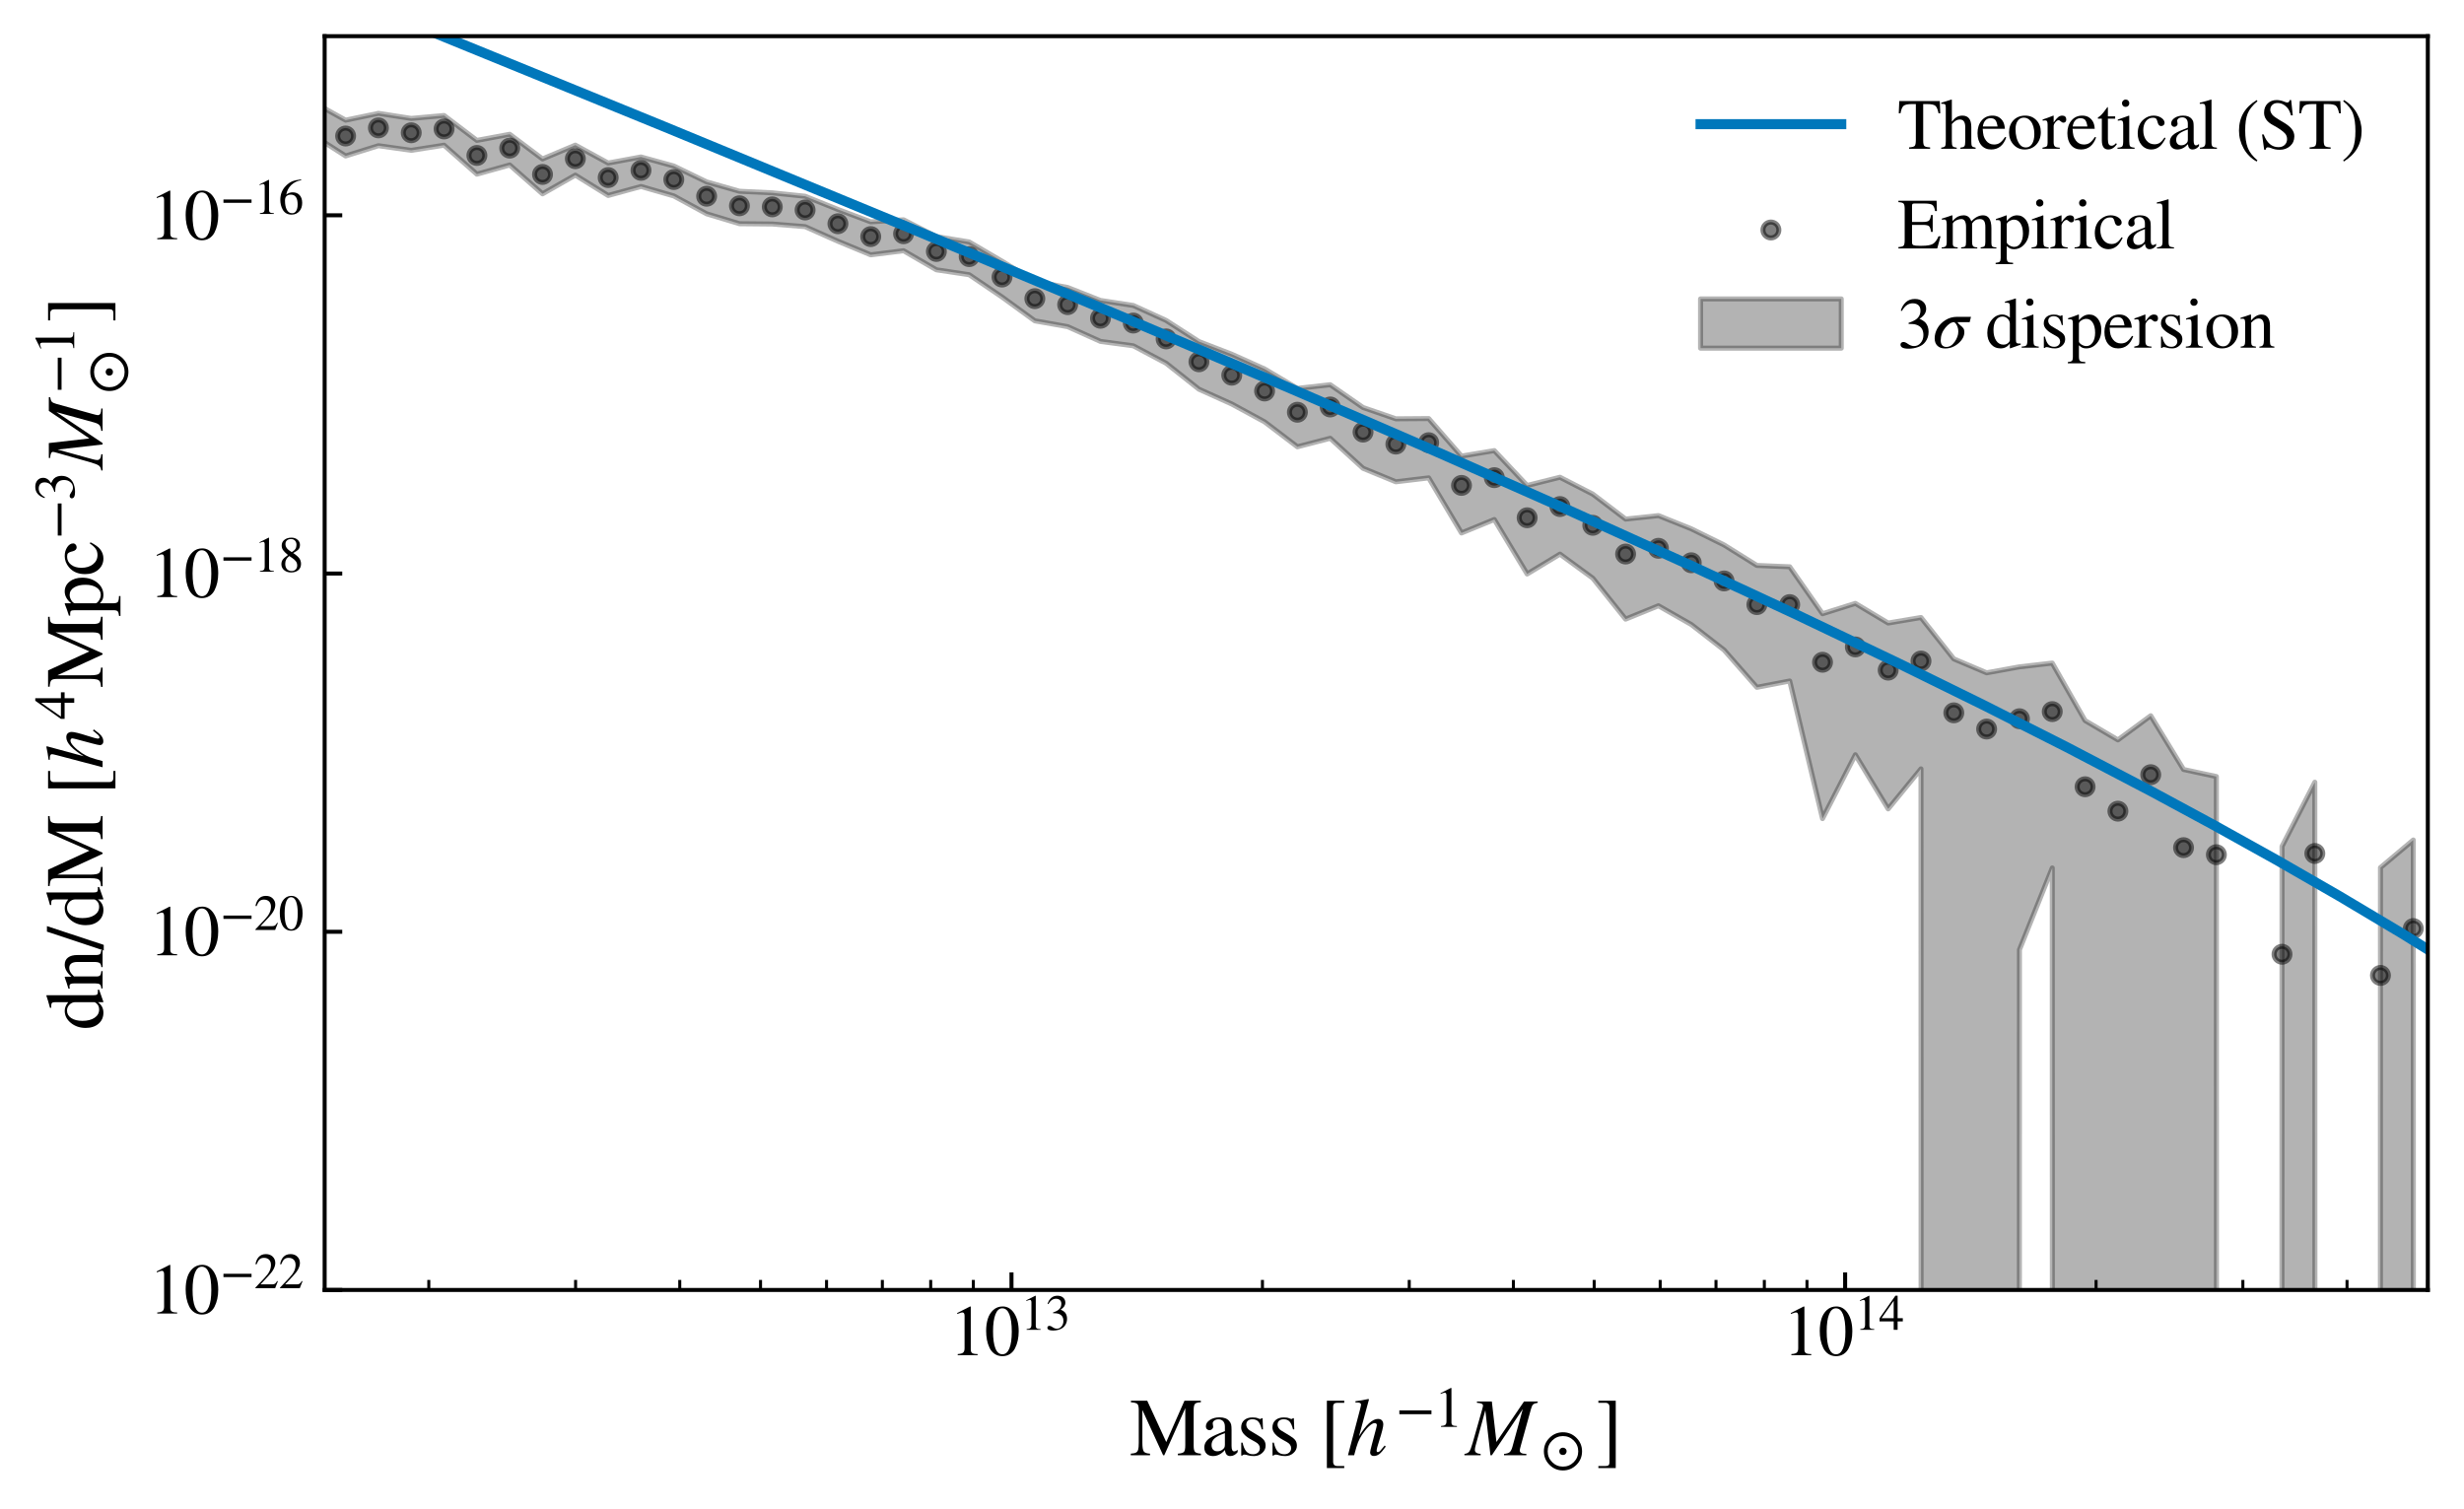 <?xml version="1.0" encoding="utf-8" standalone="no"?>
<!DOCTYPE svg PUBLIC "-//W3C//DTD SVG 1.1//EN"
  "http://www.w3.org/Graphics/SVG/1.1/DTD/svg11.dtd">
<svg xmlns:xlink="http://www.w3.org/1999/xlink" width="490.3pt" height="300.3pt" viewBox="0 0 490.3 300.3" xmlns="http://www.w3.org/2000/svg" version="1.1">
 <defs>
  <style type="text/css">*{stroke-linejoin: round; stroke-linecap: butt}</style>
 </defs>
 <g id="figure_1">
  <g id="patch_1">
   <path d="M 0 300.3 
L 490.3 300.3 
L 490.3 0 
L 0 0 
z
" style="fill: #ffffff"/>
  </g>
  <g id="axes_1">
   <g id="patch_2">
    <path d="M 64.6 256.68 
L 483.1 256.68 
L 483.1 7.2 
L 64.6 7.2 
z
" style="fill: #ffffff"/>
   </g>
   <g id="PathCollection_1">
    <defs>
     <path id="m7a37d950fe" d="M 0 1.581 
C 0.419 1.581 0.822 1.415 1.118 1.118 
C 1.415 0.822 1.581 0.419 1.581 0 
C 1.581 -0.419 1.415 -0.822 1.118 -1.118 
C 0.822 -1.415 0.419 -1.581 0 -1.581 
C -0.419 -1.581 -0.822 -1.415 -1.118 -1.118 
C -1.415 -0.822 -1.581 -0.419 -1.581 0 
C -1.581 0.419 -1.415 0.822 -1.118 1.118 
C -0.822 1.415 -0.419 1.581 0 1.581 
z
" style="stroke: #000000; stroke-opacity: 0.5"/>
    </defs>
    <g clip-path="url(#pe80ff6bbc6)">
     <use xlink:href="#m7a37d950fe" x="23.055" y="72.36" style="fill-opacity: 0.5; stroke: #000000; stroke-opacity: 0.5"/>
     <use xlink:href="#m7a37d950fe" x="29.586" y="66.489" style="fill-opacity: 0.5; stroke: #000000; stroke-opacity: 0.5"/>
     <use xlink:href="#m7a37d950fe" x="36.117" y="44.611" style="fill-opacity: 0.5; stroke: #000000; stroke-opacity: 0.5"/>
     <use xlink:href="#m7a37d950fe" x="42.647" y="33.273" style="fill-opacity: 0.5; stroke: #000000; stroke-opacity: 0.5"/>
     <use xlink:href="#m7a37d950fe" x="49.178" y="26.731" style="fill-opacity: 0.5; stroke: #000000; stroke-opacity: 0.5"/>
     <use xlink:href="#m7a37d950fe" x="55.709" y="23.485" style="fill-opacity: 0.5; stroke: #000000; stroke-opacity: 0.5"/>
     <use xlink:href="#m7a37d950fe" x="62.24" y="23.224" style="fill-opacity: 0.5; stroke: #000000; stroke-opacity: 0.5"/>
     <use xlink:href="#m7a37d950fe" x="68.771" y="27.063" style="fill-opacity: 0.5; stroke: #000000; stroke-opacity: 0.5"/>
     <use xlink:href="#m7a37d950fe" x="75.301" y="25.441" style="fill-opacity: 0.5; stroke: #000000; stroke-opacity: 0.5"/>
     <use xlink:href="#m7a37d950fe" x="81.832" y="26.416" style="fill-opacity: 0.5; stroke: #000000; stroke-opacity: 0.5"/>
     <use xlink:href="#m7a37d950fe" x="88.363" y="25.656" style="fill-opacity: 0.5; stroke: #000000; stroke-opacity: 0.5"/>
     <use xlink:href="#m7a37d950fe" x="94.894" y="30.931" style="fill-opacity: 0.5; stroke: #000000; stroke-opacity: 0.5"/>
     <use xlink:href="#m7a37d950fe" x="101.425" y="29.473" style="fill-opacity: 0.5; stroke: #000000; stroke-opacity: 0.5"/>
     <use xlink:href="#m7a37d950fe" x="107.955" y="34.71" style="fill-opacity: 0.5; stroke: #000000; stroke-opacity: 0.5"/>
     <use xlink:href="#m7a37d950fe" x="114.486" y="31.577" style="fill-opacity: 0.5; stroke: #000000; stroke-opacity: 0.5"/>
     <use xlink:href="#m7a37d950fe" x="121.017" y="35.335" style="fill-opacity: 0.5; stroke: #000000; stroke-opacity: 0.5"/>
     <use xlink:href="#m7a37d950fe" x="127.548" y="33.892" style="fill-opacity: 0.5; stroke: #000000; stroke-opacity: 0.5"/>
     <use xlink:href="#m7a37d950fe" x="134.078" y="35.725" style="fill-opacity: 0.5; stroke: #000000; stroke-opacity: 0.5"/>
     <use xlink:href="#m7a37d950fe" x="140.609" y="39.044" style="fill-opacity: 0.5; stroke: #000000; stroke-opacity: 0.5"/>
     <use xlink:href="#m7a37d950fe" x="147.14" y="40.948" style="fill-opacity: 0.5; stroke: #000000; stroke-opacity: 0.5"/>
     <use xlink:href="#m7a37d950fe" x="153.671" y="41.163" style="fill-opacity: 0.5; stroke: #000000; stroke-opacity: 0.5"/>
     <use xlink:href="#m7a37d950fe" x="160.202" y="41.778" style="fill-opacity: 0.5; stroke: #000000; stroke-opacity: 0.5"/>
     <use xlink:href="#m7a37d950fe" x="166.732" y="44.517" style="fill-opacity: 0.5; stroke: #000000; stroke-opacity: 0.5"/>
     <use xlink:href="#m7a37d950fe" x="173.263" y="47.078" style="fill-opacity: 0.5; stroke: #000000; stroke-opacity: 0.5"/>
     <use xlink:href="#m7a37d950fe" x="179.794" y="46.508" style="fill-opacity: 0.5; stroke: #000000; stroke-opacity: 0.5"/>
     <use xlink:href="#m7a37d950fe" x="186.325" y="50.035" style="fill-opacity: 0.5; stroke: #000000; stroke-opacity: 0.5"/>
     <use xlink:href="#m7a37d950fe" x="192.856" y="51.063" style="fill-opacity: 0.5; stroke: #000000; stroke-opacity: 0.5"/>
     <use xlink:href="#m7a37d950fe" x="199.386" y="55.126" style="fill-opacity: 0.5; stroke: #000000; stroke-opacity: 0.5"/>
     <use xlink:href="#m7a37d950fe" x="205.917" y="59.422" style="fill-opacity: 0.5; stroke: #000000; stroke-opacity: 0.5"/>
     <use xlink:href="#m7a37d950fe" x="212.448" y="60.615" style="fill-opacity: 0.5; stroke: #000000; stroke-opacity: 0.5"/>
     <use xlink:href="#m7a37d950fe" x="218.979" y="63.327" style="fill-opacity: 0.5; stroke: #000000; stroke-opacity: 0.5"/>
     <use xlink:href="#m7a37d950fe" x="225.509" y="64.281" style="fill-opacity: 0.5; stroke: #000000; stroke-opacity: 0.5"/>
     <use xlink:href="#m7a37d950fe" x="232.04" y="67.438" style="fill-opacity: 0.5; stroke: #000000; stroke-opacity: 0.5"/>
     <use xlink:href="#m7a37d950fe" x="238.571" y="71.989" style="fill-opacity: 0.5; stroke: #000000; stroke-opacity: 0.5"/>
     <use xlink:href="#m7a37d950fe" x="245.102" y="74.656" style="fill-opacity: 0.5; stroke: #000000; stroke-opacity: 0.5"/>
     <use xlink:href="#m7a37d950fe" x="251.633" y="77.8" style="fill-opacity: 0.5; stroke: #000000; stroke-opacity: 0.5"/>
     <use xlink:href="#m7a37d950fe" x="258.163" y="82.026" style="fill-opacity: 0.5; stroke: #000000; stroke-opacity: 0.5"/>
     <use xlink:href="#m7a37d950fe" x="264.694" y="80.98" style="fill-opacity: 0.5; stroke: #000000; stroke-opacity: 0.5"/>
     <use xlink:href="#m7a37d950fe" x="271.225" y="85.979" style="fill-opacity: 0.5; stroke: #000000; stroke-opacity: 0.5"/>
     <use xlink:href="#m7a37d950fe" x="277.756" y="88.365" style="fill-opacity: 0.5; stroke: #000000; stroke-opacity: 0.5"/>
     <use xlink:href="#m7a37d950fe" x="284.287" y="88.087" style="fill-opacity: 0.5; stroke: #000000; stroke-opacity: 0.5"/>
     <use xlink:href="#m7a37d950fe" x="290.817" y="96.584" style="fill-opacity: 0.5; stroke: #000000; stroke-opacity: 0.5"/>
     <use xlink:href="#m7a37d950fe" x="297.348" y="95.045" style="fill-opacity: 0.5; stroke: #000000; stroke-opacity: 0.5"/>
     <use xlink:href="#m7a37d950fe" x="303.879" y="103.025" style="fill-opacity: 0.5; stroke: #000000; stroke-opacity: 0.5"/>
     <use xlink:href="#m7a37d950fe" x="310.41" y="100.793" style="fill-opacity: 0.5; stroke: #000000; stroke-opacity: 0.5"/>
     <use xlink:href="#m7a37d950fe" x="316.94" y="104.523" style="fill-opacity: 0.5; stroke: #000000; stroke-opacity: 0.5"/>
     <use xlink:href="#m7a37d950fe" x="323.471" y="110.24" style="fill-opacity: 0.5; stroke: #000000; stroke-opacity: 0.5"/>
     <use xlink:href="#m7a37d950fe" x="330.002" y="109.1" style="fill-opacity: 0.5; stroke: #000000; stroke-opacity: 0.5"/>
     <use xlink:href="#m7a37d950fe" x="336.533" y="111.978" style="fill-opacity: 0.5; stroke: #000000; stroke-opacity: 0.5"/>
     <use xlink:href="#m7a37d950fe" x="343.064" y="115.596" style="fill-opacity: 0.5; stroke: #000000; stroke-opacity: 0.5"/>
     <use xlink:href="#m7a37d950fe" x="349.594" y="120.305" style="fill-opacity: 0.5; stroke: #000000; stroke-opacity: 0.5"/>
     <use xlink:href="#m7a37d950fe" x="356.125" y="120.3" style="fill-opacity: 0.5; stroke: #000000; stroke-opacity: 0.5"/>
     <use xlink:href="#m7a37d950fe" x="362.656" y="131.773" style="fill-opacity: 0.5; stroke: #000000; stroke-opacity: 0.5"/>
     <use xlink:href="#m7a37d950fe" x="369.187" y="128.724" style="fill-opacity: 0.5; stroke: #000000; stroke-opacity: 0.5"/>
     <use xlink:href="#m7a37d950fe" x="375.718" y="133.341" style="fill-opacity: 0.5; stroke: #000000; stroke-opacity: 0.5"/>
     <use xlink:href="#m7a37d950fe" x="382.248" y="131.53" style="fill-opacity: 0.5; stroke: #000000; stroke-opacity: 0.5"/>
     <use xlink:href="#m7a37d950fe" x="388.779" y="141.839" style="fill-opacity: 0.5; stroke: #000000; stroke-opacity: 0.5"/>
     <use xlink:href="#m7a37d950fe" x="395.31" y="145.065" style="fill-opacity: 0.5; stroke: #000000; stroke-opacity: 0.5"/>
     <use xlink:href="#m7a37d950fe" x="401.841" y="143.014" style="fill-opacity: 0.5; stroke: #000000; stroke-opacity: 0.5"/>
     <use xlink:href="#m7a37d950fe" x="408.371" y="141.595" style="fill-opacity: 0.5; stroke: #000000; stroke-opacity: 0.5"/>
     <use xlink:href="#m7a37d950fe" x="414.902" y="156.549" style="fill-opacity: 0.5; stroke: #000000; stroke-opacity: 0.5"/>
     <use xlink:href="#m7a37d950fe" x="421.433" y="161.406" style="fill-opacity: 0.5; stroke: #000000; stroke-opacity: 0.5"/>
     <use xlink:href="#m7a37d950fe" x="427.964" y="154.147" style="fill-opacity: 0.5; stroke: #000000; stroke-opacity: 0.5"/>
     <use xlink:href="#m7a37d950fe" x="434.495" y="168.665" style="fill-opacity: 0.5; stroke: #000000; stroke-opacity: 0.5"/>
     <use xlink:href="#m7a37d950fe" x="441.025" y="170.068" style="fill-opacity: 0.5; stroke: #000000; stroke-opacity: 0.5"/>
     <use xlink:href="#m7a37d950fe" x="454.087" y="189.879" style="fill-opacity: 0.5; stroke: #000000; stroke-opacity: 0.5"/>
     <use xlink:href="#m7a37d950fe" x="460.618" y="169.825" style="fill-opacity: 0.5; stroke: #000000; stroke-opacity: 0.5"/>
     <use xlink:href="#m7a37d950fe" x="473.679" y="194.089" style="fill-opacity: 0.5; stroke: #000000; stroke-opacity: 0.5"/>
     <use xlink:href="#m7a37d950fe" x="480.21" y="184.763" style="fill-opacity: 0.5; stroke: #000000; stroke-opacity: 0.5"/>
     <use xlink:href="#m7a37d950fe" x="493.272" y="187.57" style="fill-opacity: 0.5; stroke: #000000; stroke-opacity: 0.5"/>
     <use xlink:href="#m7a37d950fe" x="545.518" y="209.523" style="fill-opacity: 0.5; stroke: #000000; stroke-opacity: 0.5"/>
     <use xlink:href="#m7a37d950fe" x="565.11" y="213.733" style="fill-opacity: 0.5; stroke: #000000; stroke-opacity: 0.5"/>
    </g>
   </g>
   <g id="PolyCollection_1">
    <path d="M -127.153 35112.6 
L -127.153 35112.6 
L -120.622 35112.6 
L -114.091 35112.6 
L -107.561 35112.6 
L -101.03 35112.6 
L -94.499 35112.6 
L -87.968 35112.6 
L -81.437 35112.6 
L -74.907 35112.6 
L -68.376 35112.6 
L -61.845 35112.6 
L -55.314 35112.6 
L -48.784 35112.6 
L -42.253 35112.6 
L -35.722 35112.6 
L -29.191 35112.6 
L -22.66 35112.6 
L -16.13 35112.6 
L -9.599 35112.6 
L -3.068 35112.6 
L 3.463 35112.6 
L 9.994 35112.6 
L 16.524 35112.6 
L 23.055 59.191 
L 29.586 55.297 
L 36.117 38.335 
L 42.647 28.844 
L 49.178 23.2 
L 55.709 20.4 
L 62.24 20.286 
L 68.771 23.908 
L 75.301 22.553 
L 81.832 23.565 
L 88.363 22.981 
L 94.894 27.933 
L 101.425 26.718 
L 107.955 31.625 
L 114.486 28.878 
L 121.017 32.442 
L 127.548 31.232 
L 134.078 33.03 
L 140.609 36.193 
L 147.14 38.054 
L 153.671 38.369 
L 160.202 39.049 
L 166.732 41.677 
L 173.263 44.14 
L 179.794 43.736 
L 186.325 47.084 
L 192.856 48.145 
L 199.386 51.971 
L 205.917 55.99 
L 212.448 57.203 
L 218.979 59.783 
L 225.509 60.783 
L 232.04 63.759 
L 238.571 67.963 
L 245.102 70.484 
L 251.633 73.418 
L 258.163 77.283 
L 264.694 76.551 
L 271.225 81.082 
L 277.756 83.334 
L 284.287 83.284 
L 290.817 90.753 
L 297.348 89.661 
L 303.879 96.6 
L 310.41 94.962 
L 316.94 98.317 
L 323.471 103.288 
L 330.002 102.596 
L 336.533 105.217 
L 343.064 108.434 
L 349.594 112.51 
L 356.125 112.78 
L 362.656 122.118 
L 369.187 120.062 
L 375.718 123.97 
L 382.248 122.868 
L 388.779 131.11 
L 395.31 133.874 
L 401.841 132.688 
L 408.371 131.94 
L 414.902 143.379 
L 421.433 147.224 
L 427.964 142.416 
L 434.495 153.109 
L 441.025 154.512 
L 447.556 35112.6 
L 454.087 168.422 
L 460.618 155.643 
L 467.148 35112.6 
L 473.679 172.631 
L 480.21 167.145 
L 486.741 35112.6 
L 493.272 169.951 
L 499.802 35112.6 
L 506.333 35112.6 
L 512.864 35112.6 
L 519.395 35112.6 
L 525.926 35112.6 
L 532.456 35112.6 
L 538.987 35112.6 
L 545.518 188.066 
L 552.049 35112.6 
L 558.579 35112.6 
L 565.11 192.276 
L 571.641 35112.6 
L 578.172 35112.6 
L 584.703 35112.6 
L 591.233 35112.6 
L 597.764 35112.6 
L 604.295 35112.6 
L 610.826 35112.6 
L 617.357 35112.6 
L 623.887 35112.6 
L 630.418 35112.6 
L 636.949 35112.6 
L 643.48 35112.6 
L 650.01 35112.6 
L 656.541 35112.6 
L 663.072 35112.6 
L 669.603 35112.6 
L 676.134 35112.6 
L 682.664 35112.6 
L 689.195 35112.6 
L 695.726 35112.6 
L 695.726 35112.6 
L 695.726 35112.6 
L 689.195 35112.6 
L 682.664 35112.6 
L 676.134 35112.6 
L 669.603 35112.6 
L 663.072 35112.6 
L 656.541 35112.6 
L 650.01 35112.6 
L 643.48 35112.6 
L 636.949 35112.6 
L 630.418 35112.6 
L 623.887 35112.6 
L 617.357 35112.6 
L 610.826 35112.6 
L 604.295 35112.6 
L 597.764 35112.6 
L 591.233 35112.6 
L 584.703 35112.6 
L 578.172 35112.6 
L 571.641 35112.6 
L 565.11 35112.6 
L 558.579 35112.6 
L 552.049 35112.6 
L 545.518 35112.6 
L 538.987 35112.6 
L 532.456 35112.6 
L 525.926 35112.6 
L 519.395 35112.6 
L 512.864 35112.6 
L 506.333 35112.6 
L 499.802 35112.6 
L 493.272 35112.6 
L 486.741 35112.6 
L 480.21 35112.6 
L 473.679 35112.6 
L 467.148 35112.6 
L 460.618 35112.6 
L 454.087 35112.6 
L 447.556 35112.6 
L 441.025 35112.6 
L 434.495 35112.6 
L 427.964 35112.6 
L 421.433 35112.6 
L 414.902 35112.6 
L 408.371 172.708 
L 401.841 188.981 
L 395.31 35112.6 
L 388.779 35112.6 
L 382.248 152.987 
L 375.718 160.955 
L 369.187 150.181 
L 362.656 162.886 
L 356.125 135.504 
L 349.594 136.762 
L 343.064 129.334 
L 336.533 124.259 
L 330.002 120.532 
L 323.471 123.193 
L 316.94 115.042 
L 310.41 110.259 
L 303.879 114.209 
L 297.348 103.371 
L 290.817 106.05 
L 284.287 95.087 
L 277.756 95.867 
L 271.225 93.182 
L 264.694 87.208 
L 258.163 88.899 
L 251.633 83.937 
L 245.102 80.387 
L 238.571 77.444 
L 232.04 72.274 
L 225.509 68.807 
L 218.979 67.93 
L 212.448 64.998 
L 205.917 63.84 
L 199.386 59.094 
L 192.856 54.663 
L 186.325 53.684 
L 179.794 49.887 
L 173.263 50.707 
L 166.732 47.997 
L 160.202 45.095 
L 153.671 44.574 
L 147.14 44.51 
L 140.609 42.542 
L 134.078 38.988 
L 127.548 37.106 
L 121.017 38.897 
L 114.486 34.849 
L 107.955 38.567 
L 101.425 32.828 
L 94.894 34.653 
L 88.363 28.891 
L 81.832 29.914 
L 75.301 28.993 
L 68.771 31.031 
L 62.24 26.854 
L 55.709 27.342 
L 49.178 31.315 
L 42.647 39.501 
L 36.117 55.34 
L 29.586 35112.6 
L 23.055 35112.6 
L 16.524 35112.6 
L 9.994 35112.6 
L 3.463 35112.6 
L -3.068 35112.6 
L -9.599 35112.6 
L -16.13 35112.6 
L -22.66 35112.6 
L -29.191 35112.6 
L -35.722 35112.6 
L -42.253 35112.6 
L -48.784 35112.6 
L -55.314 35112.6 
L -61.845 35112.6 
L -68.376 35112.6 
L -74.907 35112.6 
L -81.437 35112.6 
L -87.968 35112.6 
L -94.499 35112.6 
L -101.03 35112.6 
L -107.561 35112.6 
L -114.091 35112.6 
L -120.622 35112.6 
L -127.153 35112.6 
z
" clip-path="url(#pe80ff6bbc6)" style="fill-opacity: 0.3; stroke: #000000; stroke-opacity: 0.3"/>
   </g>
   <g id="matplotlib.axis_1">
    <g id="xtick_1">
     <g id="line2d_1">
      <defs>
       <path id="m560f0c0684" d="M 0 0 
L 0 -3.5 
" style="stroke: #000000; stroke-width: 0.8"/>
      </defs>
      <g>
       <use xlink:href="#m560f0c0684" x="201.272" y="256.68" style="stroke: #000000; stroke-width: 0.8"/>
      </g>
     </g>
     <g id="text_1">
      <!-- $\mathdefault{10^{13}}$ -->
      <g transform="translate(188.882 269.742) scale(0.14 -0.14)">
       <defs>
        <path id="STIXGeneral-Regular-31" d="M 2522 0 
L 755 0 
L 755 96 
Q 1107 115 1235 227 
Q 1363 339 1363 608 
L 1363 3482 
Q 1363 3795 1171 3795 
Q 1082 3795 883 3718 
L 710 3654 
L 710 3744 
L 1856 4326 
L 1914 4307 
L 1914 486 
Q 1914 275 2042 185 
Q 2170 96 2522 96 
L 2522 0 
z
" transform="scale(0.016)"/>
        <path id="STIXGeneral-Regular-30" d="M 3046 2112 
Q 3046 1683 2963 1302 
Q 2880 922 2717 602 
Q 2554 282 2266 96 
Q 1978 -90 1600 -90 
Q 1210 -90 915 108 
Q 621 307 461 640 
Q 301 973 227 1350 
Q 154 1728 154 2150 
Q 154 2746 301 3222 
Q 448 3699 790 4012 
Q 1133 4326 1626 4326 
Q 2253 4326 2649 3712 
Q 3046 3098 3046 2112 
z
M 2432 2080 
Q 2432 3091 2217 3625 
Q 2003 4160 1587 4160 
Q 1190 4160 979 3622 
Q 768 3085 768 2106 
Q 768 1120 979 598 
Q 1190 77 1600 77 
Q 2003 77 2217 598 
Q 2432 1120 2432 2080 
z
" transform="scale(0.016)"/>
        <path id="STIXGeneral-Regular-33" d="M 390 3264 
L 288 3290 
Q 435 3770 748 4048 
Q 1062 4326 1542 4326 
Q 1990 4326 2265 4083 
Q 2541 3840 2541 3450 
Q 2541 2925 1946 2566 
Q 2298 2413 2477 2227 
Q 2758 1914 2758 1402 
Q 2758 890 2464 506 
Q 2246 211 1840 60 
Q 1434 -90 979 -90 
Q 262 -90 262 275 
Q 262 378 339 442 
Q 416 506 525 506 
Q 685 506 915 339 
Q 1197 141 1466 141 
Q 1818 141 2058 425 
Q 2298 710 2298 1120 
Q 2298 1856 1632 2048 
Q 1434 2112 979 2112 
L 979 2202 
Q 1338 2323 1517 2432 
Q 2035 2726 2035 3290 
Q 2035 3610 1852 3776 
Q 1670 3942 1344 3942 
Q 768 3942 390 3264 
z
" transform="scale(0.016)"/>
       </defs>
       <use xlink:href="#STIXGeneral-Regular-31" transform="translate(0 0.684)"/>
       <use xlink:href="#STIXGeneral-Regular-30" transform="translate(50 0.684)"/>
       <use xlink:href="#STIXGeneral-Regular-31" transform="translate(101.575 36.684) scale(0.7)"/>
       <use xlink:href="#STIXGeneral-Regular-33" transform="translate(136.575 36.684) scale(0.7)"/>
      </g>
     </g>
    </g>
    <g id="xtick_2">
     <g id="line2d_2">
      <g>
       <use xlink:href="#m560f0c0684" x="367.154" y="256.68" style="stroke: #000000; stroke-width: 0.8"/>
      </g>
     </g>
     <g id="text_2">
      <!-- $\mathdefault{10^{14}}$ -->
      <g transform="translate(354.764 269.742) scale(0.14 -0.14)">
       <defs>
        <path id="STIXGeneral-Regular-34" d="M 3027 1069 
L 2368 1069 
L 2368 0 
L 1869 0 
L 1869 1069 
L 77 1069 
L 77 1478 
L 2086 4326 
L 2368 4326 
L 2368 1478 
L 3027 1478 
L 3027 1069 
z
M 1869 1478 
L 1869 3674 
L 333 1478 
L 1869 1478 
z
" transform="scale(0.016)"/>
       </defs>
       <use xlink:href="#STIXGeneral-Regular-31" transform="translate(0 0.684)"/>
       <use xlink:href="#STIXGeneral-Regular-30" transform="translate(50 0.684)"/>
       <use xlink:href="#STIXGeneral-Regular-31" transform="translate(101.575 36.684) scale(0.7)"/>
       <use xlink:href="#STIXGeneral-Regular-34" transform="translate(136.575 36.684) scale(0.7)"/>
      </g>
     </g>
    </g>
    <g id="xtick_3">
     <g id="line2d_3">
      <defs>
       <path id="me0de1c05df" d="M 0 0 
L 0 -2 
" style="stroke: #000000; stroke-width: 0.6"/>
      </defs>
      <g>
       <use xlink:href="#me0de1c05df" x="85.325" y="256.68" style="stroke: #000000; stroke-width: 0.6"/>
      </g>
     </g>
    </g>
    <g id="xtick_4">
     <g id="line2d_4">
      <g>
       <use xlink:href="#me0de1c05df" x="114.535" y="256.68" style="stroke: #000000; stroke-width: 0.6"/>
      </g>
     </g>
    </g>
    <g id="xtick_5">
     <g id="line2d_5">
      <g>
       <use xlink:href="#me0de1c05df" x="135.261" y="256.68" style="stroke: #000000; stroke-width: 0.6"/>
      </g>
     </g>
    </g>
    <g id="xtick_6">
     <g id="line2d_6">
      <g>
       <use xlink:href="#me0de1c05df" x="151.336" y="256.68" style="stroke: #000000; stroke-width: 0.6"/>
      </g>
     </g>
    </g>
    <g id="xtick_7">
     <g id="line2d_7">
      <g>
       <use xlink:href="#me0de1c05df" x="164.471" y="256.68" style="stroke: #000000; stroke-width: 0.6"/>
      </g>
     </g>
    </g>
    <g id="xtick_8">
     <g id="line2d_8">
      <g>
       <use xlink:href="#me0de1c05df" x="175.576" y="256.68" style="stroke: #000000; stroke-width: 0.6"/>
      </g>
     </g>
    </g>
    <g id="xtick_9">
     <g id="line2d_9">
      <g>
       <use xlink:href="#me0de1c05df" x="185.196" y="256.68" style="stroke: #000000; stroke-width: 0.6"/>
      </g>
     </g>
    </g>
    <g id="xtick_10">
     <g id="line2d_10">
      <g>
       <use xlink:href="#me0de1c05df" x="193.681" y="256.68" style="stroke: #000000; stroke-width: 0.6"/>
      </g>
     </g>
    </g>
    <g id="xtick_11">
     <g id="line2d_11">
      <g>
       <use xlink:href="#me0de1c05df" x="251.207" y="256.68" style="stroke: #000000; stroke-width: 0.6"/>
      </g>
     </g>
    </g>
    <g id="xtick_12">
     <g id="line2d_12">
      <g>
       <use xlink:href="#me0de1c05df" x="280.417" y="256.68" style="stroke: #000000; stroke-width: 0.6"/>
      </g>
     </g>
    </g>
    <g id="xtick_13">
     <g id="line2d_13">
      <g>
       <use xlink:href="#me0de1c05df" x="301.142" y="256.68" style="stroke: #000000; stroke-width: 0.6"/>
      </g>
     </g>
    </g>
    <g id="xtick_14">
     <g id="line2d_14">
      <g>
       <use xlink:href="#me0de1c05df" x="317.218" y="256.68" style="stroke: #000000; stroke-width: 0.6"/>
      </g>
     </g>
    </g>
    <g id="xtick_15">
     <g id="line2d_15">
      <g>
       <use xlink:href="#me0de1c05df" x="330.353" y="256.68" style="stroke: #000000; stroke-width: 0.6"/>
      </g>
     </g>
    </g>
    <g id="xtick_16">
     <g id="line2d_16">
      <g>
       <use xlink:href="#me0de1c05df" x="341.458" y="256.68" style="stroke: #000000; stroke-width: 0.6"/>
      </g>
     </g>
    </g>
    <g id="xtick_17">
     <g id="line2d_17">
      <g>
       <use xlink:href="#me0de1c05df" x="351.078" y="256.68" style="stroke: #000000; stroke-width: 0.6"/>
      </g>
     </g>
    </g>
    <g id="xtick_18">
     <g id="line2d_18">
      <g>
       <use xlink:href="#me0de1c05df" x="359.563" y="256.68" style="stroke: #000000; stroke-width: 0.6"/>
      </g>
     </g>
    </g>
    <g id="xtick_19">
     <g id="line2d_19">
      <g>
       <use xlink:href="#me0de1c05df" x="417.089" y="256.68" style="stroke: #000000; stroke-width: 0.6"/>
      </g>
     </g>
    </g>
    <g id="xtick_20">
     <g id="line2d_20">
      <g>
       <use xlink:href="#me0de1c05df" x="446.299" y="256.68" style="stroke: #000000; stroke-width: 0.6"/>
      </g>
     </g>
    </g>
    <g id="xtick_21">
     <g id="line2d_21">
      <g>
       <use xlink:href="#me0de1c05df" x="467.024" y="256.68" style="stroke: #000000; stroke-width: 0.6"/>
      </g>
     </g>
    </g>
    <g id="xtick_22">
     <g id="line2d_22">
      <g>
       <use xlink:href="#me0de1c05df" x="483.1" y="256.68" style="stroke: #000000; stroke-width: 0.6"/>
      </g>
     </g>
    </g>
    <g id="text_3">
     <!-- Mass $[h^{-1}M_\odot]$ -->
     <g transform="translate(224.81 289.627) scale(0.16 -0.16)">
      <defs>
       <path id="STIXGeneral-Regular-4d" d="M 5530 0 
L 3738 0 
L 3738 122 
Q 4115 147 4214 265 
Q 4314 384 4314 787 
L 4314 3661 
L 2682 0 
L 2592 0 
L 979 3514 
L 979 966 
Q 979 448 1088 294 
Q 1197 141 1574 122 
L 1574 0 
L 77 0 
L 77 122 
Q 358 141 480 205 
Q 602 269 650 432 
Q 698 595 698 966 
L 698 3514 
Q 698 3878 589 3984 
Q 480 4090 90 4115 
L 90 4237 
L 1357 4237 
L 2835 1024 
L 4250 4237 
L 5523 4237 
L 5523 4115 
Q 5178 4109 5072 3993 
Q 4966 3878 4966 3520 
L 4966 717 
Q 4966 378 5072 262 
Q 5178 147 5530 122 
L 5530 0 
z
" transform="scale(0.016)"/>
       <path id="STIXGeneral-Regular-61" d="M 2829 422 
L 2829 243 
Q 2586 -64 2253 -64 
Q 1888 -64 1843 403 
L 1837 403 
Q 1427 -64 909 -64 
Q 608 -64 422 112 
Q 237 288 237 602 
Q 237 1050 685 1350 
Q 992 1555 1837 1869 
L 1837 2214 
Q 1837 2502 1699 2646 
Q 1562 2790 1338 2790 
Q 1146 2790 1018 2697 
Q 890 2605 890 2477 
Q 890 2419 909 2348 
Q 928 2278 928 2208 
Q 928 2112 841 2029 
Q 755 1946 634 1946 
Q 525 1946 441 2029 
Q 358 2112 358 2240 
Q 358 2547 685 2752 
Q 986 2944 1421 2944 
Q 1939 2944 2176 2656 
Q 2291 2522 2323 2384 
Q 2355 2246 2355 1946 
L 2355 723 
Q 2355 301 2554 301 
Q 2682 301 2829 422 
z
M 1837 813 
L 1837 1715 
Q 1248 1510 1018 1293 
Q 800 1094 800 800 
Q 800 557 921 432 
Q 1043 307 1242 307 
Q 1453 307 1613 410 
Q 1747 506 1792 589 
Q 1837 672 1837 813 
z
" transform="scale(0.016)"/>
       <path id="STIXGeneral-Regular-73" d="M 998 1926 
L 1664 1523 
Q 1984 1331 2105 1164 
Q 2227 998 2227 736 
Q 2227 416 1961 176 
Q 1696 -64 1331 -64 
Q 1030 -64 864 -6 
Q 691 51 570 51 
Q 461 51 416 -26 
L 333 -26 
L 333 979 
L 435 979 
Q 538 512 730 294 
Q 922 77 1248 77 
Q 1485 77 1632 211 
Q 1779 346 1779 550 
Q 1779 845 1440 1030 
L 1094 1222 
Q 326 1651 326 2150 
Q 326 2522 566 2730 
Q 806 2938 1210 2938 
Q 1491 2938 1638 2867 
Q 1754 2816 1818 2816 
Q 1862 2816 1920 2880 
L 1990 2880 
L 2022 2010 
L 1926 2010 
Q 1818 2445 1654 2621 
Q 1491 2797 1203 2797 
Q 986 2797 854 2688 
Q 723 2579 723 2362 
Q 723 2253 796 2128 
Q 870 2003 998 1926 
z
" transform="scale(0.016)"/>
       <path id="STIXGeneral-Regular-20" transform="scale(0.016)"/>
       <path id="STIXGeneral-Regular-5b" d="M 1914 -998 
L 563 -998 
L 563 4237 
L 1914 4237 
L 1914 4077 
L 1382 4077 
Q 1216 4077 1133 4006 
Q 1050 3936 1050 3770 
L 1050 -493 
Q 1050 -838 1382 -838 
L 1914 -838 
L 1914 -998 
z
" transform="scale(0.016)"/>
       <path id="STIXGeneral-Italic-68" d="M 2976 755 
L 3059 672 
Q 2765 256 2566 99 
Q 2368 -58 2125 -58 
Q 1997 -58 1920 16 
Q 1843 90 1843 211 
Q 1843 320 1971 800 
L 2323 2125 
Q 2368 2304 2368 2336 
Q 2368 2496 2189 2496 
Q 2016 2496 1744 2240 
Q 1472 1984 1216 1600 
Q 1018 1293 902 1001 
Q 787 710 602 0 
L 122 0 
L 1056 3546 
Q 1139 3866 1139 3942 
Q 1139 4019 1056 4060 
Q 973 4102 877 4102 
L 704 4102 
L 704 4198 
Q 1190 4256 1709 4371 
L 1754 4333 
L 979 1472 
Q 1811 2822 2451 2822 
Q 2662 2822 2764 2704 
Q 2867 2586 2867 2394 
Q 2867 2118 2560 1158 
Q 2349 512 2349 358 
Q 2349 243 2451 243 
Q 2528 243 2621 336 
Q 2714 429 2976 755 
z
" transform="scale(0.016)"/>
       <path id="STIXGeneral-Regular-2212" d="M 3974 1408 
L 410 1408 
L 410 1830 
L 3974 1830 
L 3974 1408 
z
" transform="scale(0.016)"/>
       <path id="STIXGeneral-Italic-4d" d="M 5581 4179 
L 5581 4077 
Q 5318 4032 5225 3945 
Q 5133 3859 5062 3603 
L 4275 768 
Q 4186 448 4186 371 
Q 4186 243 4301 176 
Q 4416 109 4704 102 
L 4698 0 
L 2963 0 
L 2963 102 
Q 3277 134 3405 243 
Q 3533 352 3616 653 
L 4422 3590 
L 2016 0 
L 1907 0 
L 1510 3494 
L 755 755 
Q 698 550 698 410 
Q 698 134 1146 102 
L 1146 0 
L -115 0 
L -115 102 
Q 141 134 259 284 
Q 378 435 525 960 
L 1254 3526 
Q 1331 3789 1331 3859 
Q 1331 4051 858 4077 
L 858 4179 
L 2016 4179 
L 2374 1030 
L 4518 4179 
L 5581 4179 
z
" transform="scale(0.016)"/>
       <path id="STIXGeneral-Regular-2299" d="M 2842 1619 
Q 2842 1453 2730 1331 
Q 2618 1210 2438 1210 
Q 2253 1210 2141 1322 
Q 2029 1434 2029 1619 
Q 2029 1792 2153 1907 
Q 2278 2022 2438 2022 
Q 2598 2022 2720 1907 
Q 2842 1792 2842 1619 
z
M 3936 3110 
Q 4557 2490 4557 1613 
Q 4557 736 3936 115 
Q 3315 -506 2438 -506 
Q 1562 -506 941 115 
Q 320 736 320 1613 
Q 320 2490 941 3110 
Q 1562 3731 2438 3731 
Q 3315 3731 3936 3110 
z
M 3635 413 
Q 4134 909 4134 1613 
Q 4134 2317 3635 2813 
Q 3136 3309 2438 3309 
Q 1741 3309 1241 2813 
Q 742 2317 742 1613 
Q 742 909 1241 413 
Q 1741 -83 2438 -83 
Q 3136 -83 3635 413 
z
" transform="scale(0.016)"/>
       <path id="STIXGeneral-Regular-5d" d="M 1568 -998 
L 218 -998 
L 218 -838 
L 781 -838 
Q 947 -838 1014 -768 
Q 1082 -698 1082 -544 
L 1082 3731 
Q 1082 4077 755 4077 
L 218 4077 
L 218 4237 
L 1568 4237 
L 1568 -998 
z
" transform="scale(0.016)"/>
      </defs>
      <use xlink:href="#STIXGeneral-Regular-4d" transform="translate(0 0.409)"/>
      <use xlink:href="#STIXGeneral-Regular-61" transform="translate(88.9 0.409)"/>
      <use xlink:href="#STIXGeneral-Regular-73" transform="translate(133.3 0.409)"/>
      <use xlink:href="#STIXGeneral-Regular-73" transform="translate(172.2 0.409)"/>
      <use xlink:href="#STIXGeneral-Regular-20" transform="translate(211.1 0.409)"/>
      <use xlink:href="#STIXGeneral-Regular-5b" transform="translate(236.1 0.409)"/>
      <use xlink:href="#STIXGeneral-Italic-68" transform="translate(269.4 0.409)"/>
      <use xlink:href="#STIXGeneral-Regular-2212" transform="translate(330.656 35.684) scale(0.7)"/>
      <use xlink:href="#STIXGeneral-Regular-31" transform="translate(378.606 35.684) scale(0.7)"/>
      <use xlink:href="#STIXGeneral-Italic-4d" transform="translate(418.015 0.409)"/>
      <use xlink:href="#STIXGeneral-Regular-2299" transform="translate(511.423 -12.819) scale(0.7)"/>
      <use xlink:href="#STIXGeneral-Regular-5d" transform="translate(579.28 0.409)"/>
     </g>
    </g>
   </g>
   <g id="matplotlib.axis_2">
    <g id="ytick_1">
     <g id="line2d_23">
      <defs>
       <path id="m656f83cb7c" d="M 0 0 
L 3.5 0 
" style="stroke: #000000; stroke-width: 0.8"/>
      </defs>
      <g>
       <use xlink:href="#m656f83cb7c" x="64.6" y="256.68" style="stroke: #000000; stroke-width: 0.8"/>
      </g>
     </g>
     <g id="text_4">
      <!-- $\mathdefault{10^{-22}}$ -->
      <g transform="translate(29.6 261.461) scale(0.14 -0.14)">
       <defs>
        <path id="STIXGeneral-Regular-32" d="M 3034 877 
L 2688 0 
L 186 0 
L 186 77 
L 1325 1286 
Q 1773 1754 1965 2144 
Q 2157 2534 2157 2950 
Q 2157 3379 1920 3616 
Q 1683 3853 1267 3853 
Q 922 3853 720 3673 
Q 518 3494 326 3021 
L 192 3053 
Q 301 3648 630 3987 
Q 960 4326 1523 4326 
Q 2054 4326 2380 4006 
Q 2707 3686 2707 3200 
Q 2707 2477 1888 1613 
L 832 486 
L 2330 486 
Q 2541 486 2665 569 
Q 2790 653 2944 915 
L 3034 877 
z
" transform="scale(0.016)"/>
       </defs>
       <use xlink:href="#STIXGeneral-Regular-31" transform="translate(0 0.684)"/>
       <use xlink:href="#STIXGeneral-Regular-30" transform="translate(50 0.684)"/>
       <use xlink:href="#STIXGeneral-Regular-2212" transform="translate(101.575 36.684) scale(0.7)"/>
       <use xlink:href="#STIXGeneral-Regular-32" transform="translate(149.525 36.684) scale(0.7)"/>
       <use xlink:href="#STIXGeneral-Regular-32" transform="translate(184.525 36.684) scale(0.7)"/>
      </g>
     </g>
    </g>
    <g id="ytick_2">
     <g id="line2d_24">
      <g>
       <use xlink:href="#m656f83cb7c" x="64.6" y="185.4" style="stroke: #000000; stroke-width: 0.8"/>
      </g>
     </g>
     <g id="text_5">
      <!-- $\mathdefault{10^{-20}}$ -->
      <g transform="translate(29.6 190.181) scale(0.14 -0.14)">
       <use xlink:href="#STIXGeneral-Regular-31" transform="translate(0 0.684)"/>
       <use xlink:href="#STIXGeneral-Regular-30" transform="translate(50 0.684)"/>
       <use xlink:href="#STIXGeneral-Regular-2212" transform="translate(101.575 36.684) scale(0.7)"/>
       <use xlink:href="#STIXGeneral-Regular-32" transform="translate(149.525 36.684) scale(0.7)"/>
       <use xlink:href="#STIXGeneral-Regular-30" transform="translate(184.525 36.684) scale(0.7)"/>
      </g>
     </g>
    </g>
    <g id="ytick_3">
     <g id="line2d_25">
      <g>
       <use xlink:href="#m656f83cb7c" x="64.6" y="114.12" style="stroke: #000000; stroke-width: 0.8"/>
      </g>
     </g>
     <g id="text_6">
      <!-- $\mathdefault{10^{-18}}$ -->
      <g transform="translate(29.6 118.901) scale(0.14 -0.14)">
       <defs>
        <path id="STIXGeneral-Regular-38" d="M 2848 992 
Q 2848 499 2505 204 
Q 2163 -90 1587 -90 
Q 1050 -90 704 204 
Q 358 499 358 954 
Q 358 1293 524 1533 
Q 691 1773 1190 2125 
Q 710 2522 553 2765 
Q 397 3008 397 3328 
Q 397 3782 745 4054 
Q 1094 4326 1638 4326 
Q 2106 4326 2410 4060 
Q 2714 3795 2714 3411 
Q 2714 3059 2531 2848 
Q 2349 2637 1856 2374 
Q 2432 1990 2640 1689 
Q 2848 1389 2848 992 
z
M 2272 3411 
Q 2272 3744 2086 3945 
Q 1901 4147 1574 4147 
Q 1248 4147 1059 3977 
Q 870 3808 870 3513 
Q 870 3219 1059 2979 
Q 1248 2739 1670 2490 
Q 1997 2682 2134 2896 
Q 2272 3110 2272 3411 
z
M 1734 1741 
L 1357 1997 
Q 1075 1766 960 1545 
Q 845 1325 845 1011 
Q 845 576 1065 333 
Q 1286 90 1658 90 
Q 1971 90 2166 285 
Q 2362 480 2362 794 
Q 2362 1082 2214 1299 
Q 2067 1517 1734 1741 
z
" transform="scale(0.016)"/>
       </defs>
       <use xlink:href="#STIXGeneral-Regular-31" transform="translate(0 0.684)"/>
       <use xlink:href="#STIXGeneral-Regular-30" transform="translate(50 0.684)"/>
       <use xlink:href="#STIXGeneral-Regular-2212" transform="translate(101.575 36.684) scale(0.7)"/>
       <use xlink:href="#STIXGeneral-Regular-31" transform="translate(149.525 36.684) scale(0.7)"/>
       <use xlink:href="#STIXGeneral-Regular-38" transform="translate(184.525 36.684) scale(0.7)"/>
      </g>
     </g>
    </g>
    <g id="ytick_4">
     <g id="line2d_26">
      <g>
       <use xlink:href="#m656f83cb7c" x="64.6" y="42.84" style="stroke: #000000; stroke-width: 0.8"/>
      </g>
     </g>
     <g id="text_7">
      <!-- $\mathdefault{10^{-16}}$ -->
      <g transform="translate(29.6 47.621) scale(0.14 -0.14)">
       <defs>
        <path id="STIXGeneral-Regular-36" d="M 2854 4378 
L 2867 4275 
Q 2112 4154 1606 3664 
Q 1101 3174 973 2451 
Q 1344 2739 1786 2739 
Q 2349 2739 2672 2380 
Q 2995 2022 2995 1402 
Q 2995 774 2669 378 
Q 2291 -90 1651 -90 
Q 870 -90 518 557 
Q 218 1107 218 1786 
Q 218 2835 915 3552 
Q 1312 3962 1731 4131 
Q 2150 4301 2854 4378 
z
M 2419 1203 
Q 2419 2445 1555 2445 
Q 1235 2445 1024 2275 
Q 813 2106 813 1702 
Q 813 954 1046 522 
Q 1280 90 1722 90 
Q 2061 90 2240 394 
Q 2419 698 2419 1203 
z
" transform="scale(0.016)"/>
       </defs>
       <use xlink:href="#STIXGeneral-Regular-31" transform="translate(0 0.116)"/>
       <use xlink:href="#STIXGeneral-Regular-30" transform="translate(50 0.116)"/>
       <use xlink:href="#STIXGeneral-Regular-2212" transform="translate(101.575 36.116) scale(0.7)"/>
       <use xlink:href="#STIXGeneral-Regular-31" transform="translate(149.525 36.116) scale(0.7)"/>
       <use xlink:href="#STIXGeneral-Regular-36" transform="translate(184.525 36.116) scale(0.7)"/>
      </g>
     </g>
    </g>
    <g id="text_8">
     <!-- dn/dM $[h^{4}{\rm Mpc}^{-3}M_\odot^{-1}]$ -->
     <g transform="translate(20.48 204.98) rotate(-90) scale(0.16 -0.16)">
      <defs>
       <path id="STIXGeneral-Regular-64" d="M 3142 269 
L 2202 -64 
L 2176 -45 
L 2176 365 
Q 1869 -64 1357 -64 
Q 826 -64 499 317 
Q 173 698 173 1312 
Q 173 1990 563 2467 
Q 954 2944 1504 2944 
Q 1850 2944 2176 2669 
L 2176 3667 
Q 2176 3866 2118 3930 
Q 2061 3994 1882 3994 
Q 1792 3994 1741 3987 
L 1741 4090 
Q 2323 4243 2682 4371 
L 2714 4358 
L 2714 730 
Q 2714 506 2768 435 
Q 2822 365 2995 365 
Q 3034 365 3142 371 
L 3142 269 
z
M 2176 653 
L 2176 2125 
Q 2176 2381 1981 2573 
Q 1786 2765 1523 2765 
Q 1158 2765 940 2438 
Q 723 2112 723 1568 
Q 723 979 963 624 
Q 1203 269 1606 269 
Q 1907 269 2080 474 
Q 2176 582 2176 653 
z
" transform="scale(0.016)"/>
       <path id="STIXGeneral-Regular-6e" d="M 3104 0 
L 1773 0 
L 1779 96 
Q 2016 115 2096 233 
Q 2176 352 2176 672 
L 2176 1946 
Q 2176 2592 1709 2592 
Q 1549 2592 1408 2515 
Q 1267 2438 1050 2227 
L 1050 461 
Q 1050 269 1136 192 
Q 1222 115 1466 96 
L 1466 0 
L 115 0 
L 115 96 
Q 358 115 435 214 
Q 512 314 512 602 
L 512 2157 
Q 512 2394 467 2483 
Q 422 2573 288 2573 
Q 160 2573 102 2547 
L 102 2656 
Q 550 2784 979 2944 
L 1030 2925 
L 1030 2426 
L 1037 2426 
Q 1491 2944 1958 2944 
Q 2323 2944 2518 2688 
Q 2714 2432 2714 1958 
L 2714 544 
Q 2714 288 2790 205 
Q 2867 122 3104 96 
L 3104 0 
z
" transform="scale(0.016)"/>
       <path id="STIXGeneral-Regular-2f" d="M 1837 4326 
L 378 -90 
L -58 -90 
L 1408 4326 
L 1837 4326 
z
" transform="scale(0.016)"/>
       <path id="STIXGeneral-Regular-70" d="M 1018 2931 
L 1018 2438 
Q 1421 2944 1939 2944 
Q 2406 2944 2707 2560 
Q 3008 2176 3008 1581 
Q 3008 883 2621 409 
Q 2234 -64 1664 -64 
Q 1466 -64 1328 -6 
Q 1190 51 1018 211 
L 1018 -794 
Q 1018 -1094 1120 -1180 
Q 1222 -1267 1581 -1274 
L 1581 -1389 
L 32 -1389 
L 32 -1280 
Q 314 -1254 397 -1171 
Q 480 -1088 480 -838 
L 480 2157 
Q 480 2381 429 2451 
Q 378 2522 218 2522 
Q 115 2522 58 2515 
L 58 2618 
Q 506 2752 979 2944 
L 1018 2931 
z
M 1018 2138 
L 1018 563 
Q 1018 422 1238 281 
Q 1459 141 1683 141 
Q 2029 141 2243 467 
Q 2458 794 2458 1325 
Q 2458 1888 2243 2224 
Q 2029 2560 1670 2560 
Q 1446 2560 1232 2419 
Q 1018 2278 1018 2138 
z
" transform="scale(0.016)"/>
       <path id="STIXGeneral-Regular-63" d="M 2547 998 
L 2637 941 
Q 2362 403 2112 205 
Q 1786 -64 1376 -64 
Q 845 -64 502 336 
Q 160 736 160 1357 
Q 160 2170 698 2618 
Q 1094 2944 1562 2944 
Q 1965 2944 2256 2749 
Q 2547 2554 2547 2285 
Q 2547 2176 2457 2096 
Q 2368 2016 2246 2016 
Q 2022 2016 1939 2310 
L 1901 2451 
Q 1850 2630 1773 2694 
Q 1696 2758 1523 2758 
Q 1133 2758 893 2451 
Q 653 2144 653 1645 
Q 653 1094 928 745 
Q 1203 397 1645 397 
Q 1920 397 2118 528 
Q 2317 659 2547 998 
z
" transform="scale(0.016)"/>
      </defs>
      <use xlink:href="#STIXGeneral-Regular-64" transform="translate(0 0.409)"/>
      <use xlink:href="#STIXGeneral-Regular-6e" transform="translate(50 0.409)"/>
      <use xlink:href="#STIXGeneral-Regular-2f" transform="translate(100 0.409)"/>
      <use xlink:href="#STIXGeneral-Regular-64" transform="translate(127.8 0.409)"/>
      <use xlink:href="#STIXGeneral-Regular-4d" transform="translate(177.8 0.409)"/>
      <use xlink:href="#STIXGeneral-Regular-20" transform="translate(266.7 0.409)"/>
      <use xlink:href="#STIXGeneral-Regular-5b" transform="translate(291.7 0.409)"/>
      <use xlink:href="#STIXGeneral-Italic-68" transform="translate(325 0.409)"/>
      <use xlink:href="#STIXGeneral-Regular-34" transform="translate(386.256 35.684) scale(0.7)"/>
      <use xlink:href="#STIXGeneral-Regular-4d" transform="translate(425.665 0.409)"/>
      <use xlink:href="#STIXGeneral-Regular-70" transform="translate(514.565 0.409)"/>
      <use xlink:href="#STIXGeneral-Regular-63" transform="translate(564.565 0.409)"/>
      <use xlink:href="#STIXGeneral-Regular-2212" transform="translate(610.508 35.684) scale(0.7)"/>
      <use xlink:href="#STIXGeneral-Regular-33" transform="translate(658.458 35.684) scale(0.7)"/>
      <use xlink:href="#STIXGeneral-Italic-4d" transform="translate(697.868 0.409)"/>
      <use xlink:href="#STIXGeneral-Regular-2212" transform="translate(791.793 35.684) scale(0.7)"/>
      <use xlink:href="#STIXGeneral-Regular-31" transform="translate(839.743 35.684) scale(0.7)"/>
      <use xlink:href="#STIXGeneral-Regular-2299" transform="translate(791.276 -26.047) scale(0.7)"/>
      <use xlink:href="#STIXGeneral-Regular-5d" transform="translate(879.153 0.409)"/>
     </g>
    </g>
   </g>
   <g id="line2d_27">
    <path d="M 67.972 -1 
L 132.085 25.162 
L 182.099 45.801 
L 223.778 63.247 
L 257.121 77.438 
L 286.296 90.086 
L 311.304 101.148 
L 336.311 112.469 
L 357.151 122.146 
L 377.99 132.092 
L 394.662 140.28 
L 411.333 148.71 
L 428.005 157.423 
L 440.508 164.171 
L 453.012 171.127 
L 465.516 178.318 
L 478.019 185.774 
L 491.3 194.024 
L 491.3 194.024 
" clip-path="url(#pe80ff6bbc6)" style="fill: none; stroke: #0077bb; stroke-width: 2; stroke-linecap: square"/>
   </g>
   <g id="patch_3">
    <path d="M 64.6 256.68 
L 64.6 7.2 
" style="fill: none; stroke: #000000; stroke-width: 0.8; stroke-linejoin: miter; stroke-linecap: square"/>
   </g>
   <g id="patch_4">
    <path d="M 483.1 256.68 
L 483.1 7.2 
" style="fill: none; stroke: #000000; stroke-width: 0.8; stroke-linejoin: miter; stroke-linecap: square"/>
   </g>
   <g id="patch_5">
    <path d="M 64.6 256.68 
L 483.1 256.68 
" style="fill: none; stroke: #000000; stroke-width: 0.8; stroke-linejoin: miter; stroke-linecap: square"/>
   </g>
   <g id="patch_6">
    <path d="M 64.6 7.2 
L 483.1 7.2 
" style="fill: none; stroke: #000000; stroke-width: 0.8; stroke-linejoin: miter; stroke-linecap: square"/>
   </g>
   <g id="legend_1">
    <g id="line2d_28">
     <path d="M 338.384 24.7 
L 352.384 24.7 
L 366.384 24.7 
" style="fill: none; stroke: #0077bb; stroke-width: 2; stroke-linecap: square"/>
    </g>
    <g id="text_9">
     <!-- Theoretical (ST) -->
     <g transform="translate(377.584 29.6) scale(0.14 -0.14)">
      <defs>
       <path id="STIXGeneral-Regular-54" d="M 3795 3149 
L 3642 3149 
Q 3539 3674 3353 3821 
Q 3168 3968 2656 3968 
L 2278 3968 
L 2278 710 
Q 2278 346 2387 243 
Q 2496 141 2893 122 
L 2893 0 
L 1024 0 
L 1024 122 
Q 1427 147 1526 256 
Q 1626 365 1626 787 
L 1626 3968 
L 1242 3968 
Q 723 3968 540 3817 
Q 358 3667 262 3149 
L 109 3149 
L 154 4237 
L 3750 4237 
L 3795 3149 
z
" transform="scale(0.016)"/>
       <path id="STIXGeneral-Regular-68" d="M 3117 0 
L 1760 0 
L 1760 96 
Q 2042 128 2118 224 
Q 2195 320 2195 653 
L 2195 1920 
Q 2195 2598 1722 2598 
Q 1530 2598 1370 2508 
Q 1210 2419 1005 2195 
L 1005 653 
Q 1005 320 1081 224 
Q 1158 128 1440 96 
L 1440 0 
L 58 0 
L 58 96 
Q 333 134 400 224 
Q 467 314 467 653 
L 467 3667 
Q 467 3872 406 3933 
Q 346 3994 141 3994 
Q 83 3994 64 3987 
L 64 4090 
L 237 4141 
Q 730 4288 973 4371 
L 1005 4352 
L 1005 2406 
Q 1229 2694 1446 2819 
Q 1664 2944 1946 2944 
Q 2733 2944 2733 1926 
L 2733 653 
Q 2733 320 2793 233 
Q 2854 147 3117 96 
L 3117 0 
z
" transform="scale(0.016)"/>
       <path id="STIXGeneral-Regular-65" d="M 2611 1050 
L 2714 1005 
Q 2330 -64 1376 -64 
Q 813 -64 486 329 
Q 160 723 160 1389 
Q 160 2074 525 2509 
Q 890 2944 1485 2944 
Q 2061 2944 2374 2502 
Q 2560 2246 2592 1773 
L 621 1773 
Q 646 1370 700 1158 
Q 755 947 915 730 
Q 1184 378 1626 378 
Q 1939 378 2153 531 
Q 2368 685 2611 1050 
z
M 634 1978 
L 1939 1978 
Q 1882 2381 1750 2547 
Q 1619 2714 1312 2714 
Q 1043 2714 864 2525 
Q 685 2336 634 1978 
z
" transform="scale(0.016)"/>
       <path id="STIXGeneral-Regular-6f" d="M 3008 1478 
Q 3008 806 2608 371 
Q 2208 -64 1568 -64 
Q 979 -64 582 368 
Q 186 800 186 1459 
Q 186 2125 582 2534 
Q 979 2944 1626 2944 
Q 2221 2944 2614 2537 
Q 3008 2131 3008 1478 
z
M 2432 1306 
Q 2432 2035 2112 2445 
Q 1856 2765 1504 2765 
Q 1171 2765 966 2493 
Q 762 2221 762 1747 
Q 762 928 1101 435 
Q 1318 115 1677 115 
Q 2029 115 2230 432 
Q 2432 749 2432 1306 
z
" transform="scale(0.016)"/>
       <path id="STIXGeneral-Regular-72" d="M 1024 2931 
L 1024 2342 
Q 1267 2688 1430 2816 
Q 1594 2944 1792 2944 
Q 1958 2944 2051 2854 
Q 2144 2765 2144 2605 
Q 2144 2470 2077 2393 
Q 2010 2317 1894 2317 
Q 1773 2317 1638 2445 
Q 1536 2541 1472 2541 
Q 1338 2541 1181 2355 
Q 1024 2170 1024 2016 
L 1024 576 
Q 1024 301 1133 205 
Q 1242 109 1568 96 
L 1568 0 
L 32 0 
L 32 96 
Q 339 154 412 224 
Q 486 294 486 538 
L 486 2138 
Q 486 2349 438 2435 
Q 390 2522 269 2522 
Q 166 2522 45 2496 
L 45 2598 
Q 448 2726 992 2944 
L 1024 2931 
z
" transform="scale(0.016)"/>
       <path id="STIXGeneral-Regular-74" d="M 1702 493 
L 1786 422 
Q 1478 -64 1011 -64 
Q 448 -64 448 749 
L 448 2675 
L 109 2675 
Q 83 2694 83 2720 
Q 83 2771 192 2842 
Q 435 2982 813 3526 
Q 826 3546 874 3606 
Q 922 3667 941 3706 
Q 986 3706 986 3622 
L 986 2880 
L 1632 2880 
L 1632 2675 
L 986 2675 
L 986 845 
Q 986 538 1062 403 
Q 1139 269 1318 269 
Q 1510 269 1702 493 
z
" transform="scale(0.016)"/>
       <path id="STIXGeneral-Regular-69" d="M 1152 4045 
Q 1152 3904 1056 3811 
Q 960 3718 819 3718 
Q 685 3718 592 3811 
Q 499 3904 499 4045 
Q 499 4179 595 4275 
Q 691 4371 826 4371 
Q 966 4371 1059 4275 
Q 1152 4179 1152 4045 
z
M 1619 0 
L 102 0 
L 102 96 
Q 435 115 521 211 
Q 608 307 608 666 
L 608 2118 
Q 608 2342 563 2432 
Q 518 2522 397 2522 
Q 243 2522 128 2490 
L 128 2592 
L 1120 2944 
L 1146 2918 
L 1146 672 
Q 1146 314 1226 218 
Q 1306 122 1619 96 
L 1619 0 
z
" transform="scale(0.016)"/>
       <path id="STIXGeneral-Regular-6c" d="M 1645 0 
L 134 0 
L 134 96 
Q 435 122 531 221 
Q 627 320 627 589 
L 627 3590 
Q 627 3821 569 3910 
Q 512 4000 358 4000 
Q 224 4000 122 3987 
L 122 4090 
Q 730 4237 1133 4371 
L 1165 4346 
L 1165 557 
Q 1165 288 1254 201 
Q 1344 115 1645 96 
L 1645 0 
z
" transform="scale(0.016)"/>
       <path id="STIXGeneral-Regular-28" d="M 1946 -1030 
L 1869 -1133 
Q 1126 -710 716 32 
Q 307 774 307 1613 
Q 307 3386 1888 4326 
L 1946 4224 
Q 1293 3667 1075 3126 
Q 858 2586 858 1632 
Q 858 685 1082 96 
Q 1306 -493 1946 -1030 
z
" transform="scale(0.016)"/>
       <path id="STIXGeneral-Regular-53" d="M 3002 2963 
L 2842 2963 
Q 2733 3360 2579 3565 
Q 2189 4064 1651 4064 
Q 1357 4064 1181 3894 
Q 1005 3725 1005 3456 
Q 1005 3328 1069 3206 
Q 1133 3085 1206 2998 
Q 1280 2912 1465 2784 
Q 1651 2656 1766 2589 
Q 1882 2522 2150 2362 
Q 2669 2061 2905 1763 
Q 3142 1466 3142 1107 
Q 3142 576 2771 243 
Q 2400 -90 1837 -90 
Q 1421 -90 1082 58 
Q 915 128 781 128 
Q 704 128 653 70 
Q 602 13 602 -83 
L 461 -83 
L 275 1274 
L 416 1274 
Q 845 141 1734 141 
Q 2074 141 2285 342 
Q 2496 544 2496 858 
Q 2496 1158 2310 1363 
Q 2003 1696 1235 2106 
Q 454 2522 454 3206 
Q 454 3718 768 4022 
Q 1082 4326 1568 4326 
Q 1907 4326 2240 4186 
Q 2413 4109 2522 4109 
Q 2688 4109 2726 4326 
L 2861 4326 
L 3002 2963 
z
" transform="scale(0.016)"/>
       <path id="STIXGeneral-Regular-29" d="M 186 4224 
L 262 4326 
Q 992 3891 1408 3148 
Q 1824 2406 1824 1581 
Q 1824 -166 243 -1133 
L 186 -1030 
Q 845 -486 1059 54 
Q 1274 595 1274 1562 
Q 1274 2534 1059 3120 
Q 845 3706 186 4224 
z
" transform="scale(0.016)"/>
      </defs>
      <use xlink:href="#STIXGeneral-Regular-54"/>
      <use xlink:href="#STIXGeneral-Regular-68" x="61.1"/>
      <use xlink:href="#STIXGeneral-Regular-65" x="111.1"/>
      <use xlink:href="#STIXGeneral-Regular-6f" x="155.5"/>
      <use xlink:href="#STIXGeneral-Regular-72" x="205.5"/>
      <use xlink:href="#STIXGeneral-Regular-65" x="238.8"/>
      <use xlink:href="#STIXGeneral-Regular-74" x="283.2"/>
      <use xlink:href="#STIXGeneral-Regular-69" x="311"/>
      <use xlink:href="#STIXGeneral-Regular-63" x="338.8"/>
      <use xlink:href="#STIXGeneral-Regular-61" x="383.2"/>
      <use xlink:href="#STIXGeneral-Regular-6c" x="427.6"/>
      <use xlink:href="#STIXGeneral-Regular-20" x="455.4"/>
      <use xlink:href="#STIXGeneral-Regular-28" x="480.4"/>
      <use xlink:href="#STIXGeneral-Regular-53" x="513.7"/>
      <use xlink:href="#STIXGeneral-Regular-54" x="569.3"/>
      <use xlink:href="#STIXGeneral-Regular-29" x="630.4"/>
     </g>
    </g>
    <g id="PathCollection_2">
     <g>
      <use xlink:href="#m7a37d950fe" x="352.384" y="45.763" style="fill-opacity: 0.5; stroke: #000000; stroke-opacity: 0.5"/>
     </g>
    </g>
    <g id="text_10">
     <!-- Empirical -->
     <g transform="translate(377.584 49.438) scale(0.14 -0.14)">
      <defs>
       <path id="STIXGeneral-Regular-45" d="M 3821 1082 
L 3526 0 
L 77 0 
L 77 122 
Q 442 147 538 252 
Q 634 358 634 730 
L 634 3520 
Q 634 3878 534 3987 
Q 435 4096 77 4115 
L 77 4237 
L 3469 4237 
L 3494 3322 
L 3334 3322 
Q 3264 3750 3085 3872 
Q 2906 3994 2349 3994 
L 1510 3994 
Q 1370 3994 1328 3952 
Q 1286 3910 1286 3763 
L 1286 2355 
L 2253 2355 
Q 2656 2355 2787 2470 
Q 2918 2586 2976 2970 
L 3123 2970 
L 3123 1472 
L 2976 1472 
Q 2918 1875 2790 1984 
Q 2662 2093 2253 2093 
L 1286 2093 
L 1286 538 
Q 1286 346 1420 291 
Q 1555 237 1933 237 
L 2163 237 
Q 2848 237 3136 403 
Q 3424 570 3642 1082 
L 3821 1082 
z
" transform="scale(0.016)"/>
       <path id="STIXGeneral-Regular-6d" d="M 4960 0 
L 3565 0 
L 3565 96 
Q 3834 122 3907 208 
Q 3981 294 3981 576 
L 3981 1894 
Q 3981 2278 3869 2444 
Q 3757 2611 3488 2611 
Q 3264 2611 3107 2521 
Q 2950 2432 2803 2221 
L 2803 608 
Q 2803 301 2896 201 
Q 2989 102 3264 96 
L 3264 0 
L 1830 0 
L 1830 96 
Q 2112 115 2189 188 
Q 2266 262 2266 550 
L 2266 1901 
Q 2266 2611 1850 2611 
Q 1670 2611 1468 2531 
Q 1267 2451 1171 2336 
Q 1088 2240 1088 2227 
L 1088 448 
Q 1088 243 1177 176 
Q 1267 109 1523 96 
L 1523 0 
L 102 0 
L 102 96 
Q 371 102 460 195 
Q 550 288 550 563 
L 550 2150 
Q 550 2387 499 2480 
Q 448 2573 326 2573 
Q 230 2573 122 2547 
L 122 2656 
Q 557 2778 1011 2944 
L 1062 2925 
L 1062 2451 
L 1075 2451 
Q 1363 2752 1584 2848 
Q 1805 2944 2054 2944 
Q 2560 2944 2733 2406 
Q 3232 2944 3776 2944 
Q 4518 2944 4518 1792 
L 4518 493 
Q 4518 282 4582 202 
Q 4646 122 4794 109 
L 4960 96 
L 4960 0 
z
" transform="scale(0.016)"/>
      </defs>
      <use xlink:href="#STIXGeneral-Regular-45"/>
      <use xlink:href="#STIXGeneral-Regular-6d" x="61.1"/>
      <use xlink:href="#STIXGeneral-Regular-70" x="138.9"/>
      <use xlink:href="#STIXGeneral-Regular-69" x="188.9"/>
      <use xlink:href="#STIXGeneral-Regular-72" x="216.7"/>
      <use xlink:href="#STIXGeneral-Regular-69" x="250"/>
      <use xlink:href="#STIXGeneral-Regular-63" x="277.8"/>
      <use xlink:href="#STIXGeneral-Regular-61" x="322.2"/>
      <use xlink:href="#STIXGeneral-Regular-6c" x="366.6"/>
     </g>
    </g>
    <g id="patch_7">
     <path d="M 338.384 69.277 
L 366.384 69.277 
L 366.384 59.477 
L 338.384 59.477 
z
" style="fill-opacity: 0.3; stroke: #000000; stroke-opacity: 0.3; stroke-linejoin: miter"/>
    </g>
    <g id="text_11">
     <!-- 3$\sigma$ dispersion -->
     <g transform="translate(377.584 69.277) scale(0.14 -0.14)">
      <defs>
       <path id="STIXGeneral-Italic-3c3" d="M 3398 2739 
L 3283 2266 
L 2195 2266 
Q 2291 2112 2457 1981 
Q 2624 1850 2717 1725 
Q 2810 1600 2810 1389 
Q 2810 851 2288 390 
Q 1766 -70 1107 -70 
Q 659 -70 416 170 
Q 173 410 173 832 
Q 173 1274 409 1706 
Q 646 2138 1113 2438 
Q 1581 2739 2157 2739 
L 3398 2739 
z
M 2272 1414 
Q 2272 1709 2166 1939 
Q 2061 2170 1901 2266 
Q 1530 2266 1120 1770 
Q 710 1274 710 640 
Q 710 358 844 211 
Q 979 64 1210 64 
Q 1638 64 1955 525 
Q 2272 986 2272 1414 
z
" transform="scale(0.016)"/>
      </defs>
      <use xlink:href="#STIXGeneral-Regular-33" transform="translate(0 0.703)"/>
      <use xlink:href="#STIXGeneral-Italic-3c3" transform="translate(50 0.703)"/>
      <use xlink:href="#STIXGeneral-Regular-20" transform="translate(99.8 0.703)"/>
      <use xlink:href="#STIXGeneral-Regular-64" transform="translate(124.8 0.703)"/>
      <use xlink:href="#STIXGeneral-Regular-69" transform="translate(174.8 0.703)"/>
      <use xlink:href="#STIXGeneral-Regular-73" transform="translate(202.6 0.703)"/>
      <use xlink:href="#STIXGeneral-Regular-70" transform="translate(241.5 0.703)"/>
      <use xlink:href="#STIXGeneral-Regular-65" transform="translate(291.5 0.703)"/>
      <use xlink:href="#STIXGeneral-Regular-72" transform="translate(335.9 0.703)"/>
      <use xlink:href="#STIXGeneral-Regular-73" transform="translate(369.2 0.703)"/>
      <use xlink:href="#STIXGeneral-Regular-69" transform="translate(408.1 0.703)"/>
      <use xlink:href="#STIXGeneral-Regular-6f" transform="translate(435.9 0.703)"/>
      <use xlink:href="#STIXGeneral-Regular-6e" transform="translate(485.9 0.703)"/>
     </g>
    </g>
   </g>
  </g>
 </g>
 <defs>
  <clipPath id="pe80ff6bbc6">
   <rect x="64.6" y="7.2" width="418.5" height="249.48"/>
  </clipPath>
 </defs>
</svg>
